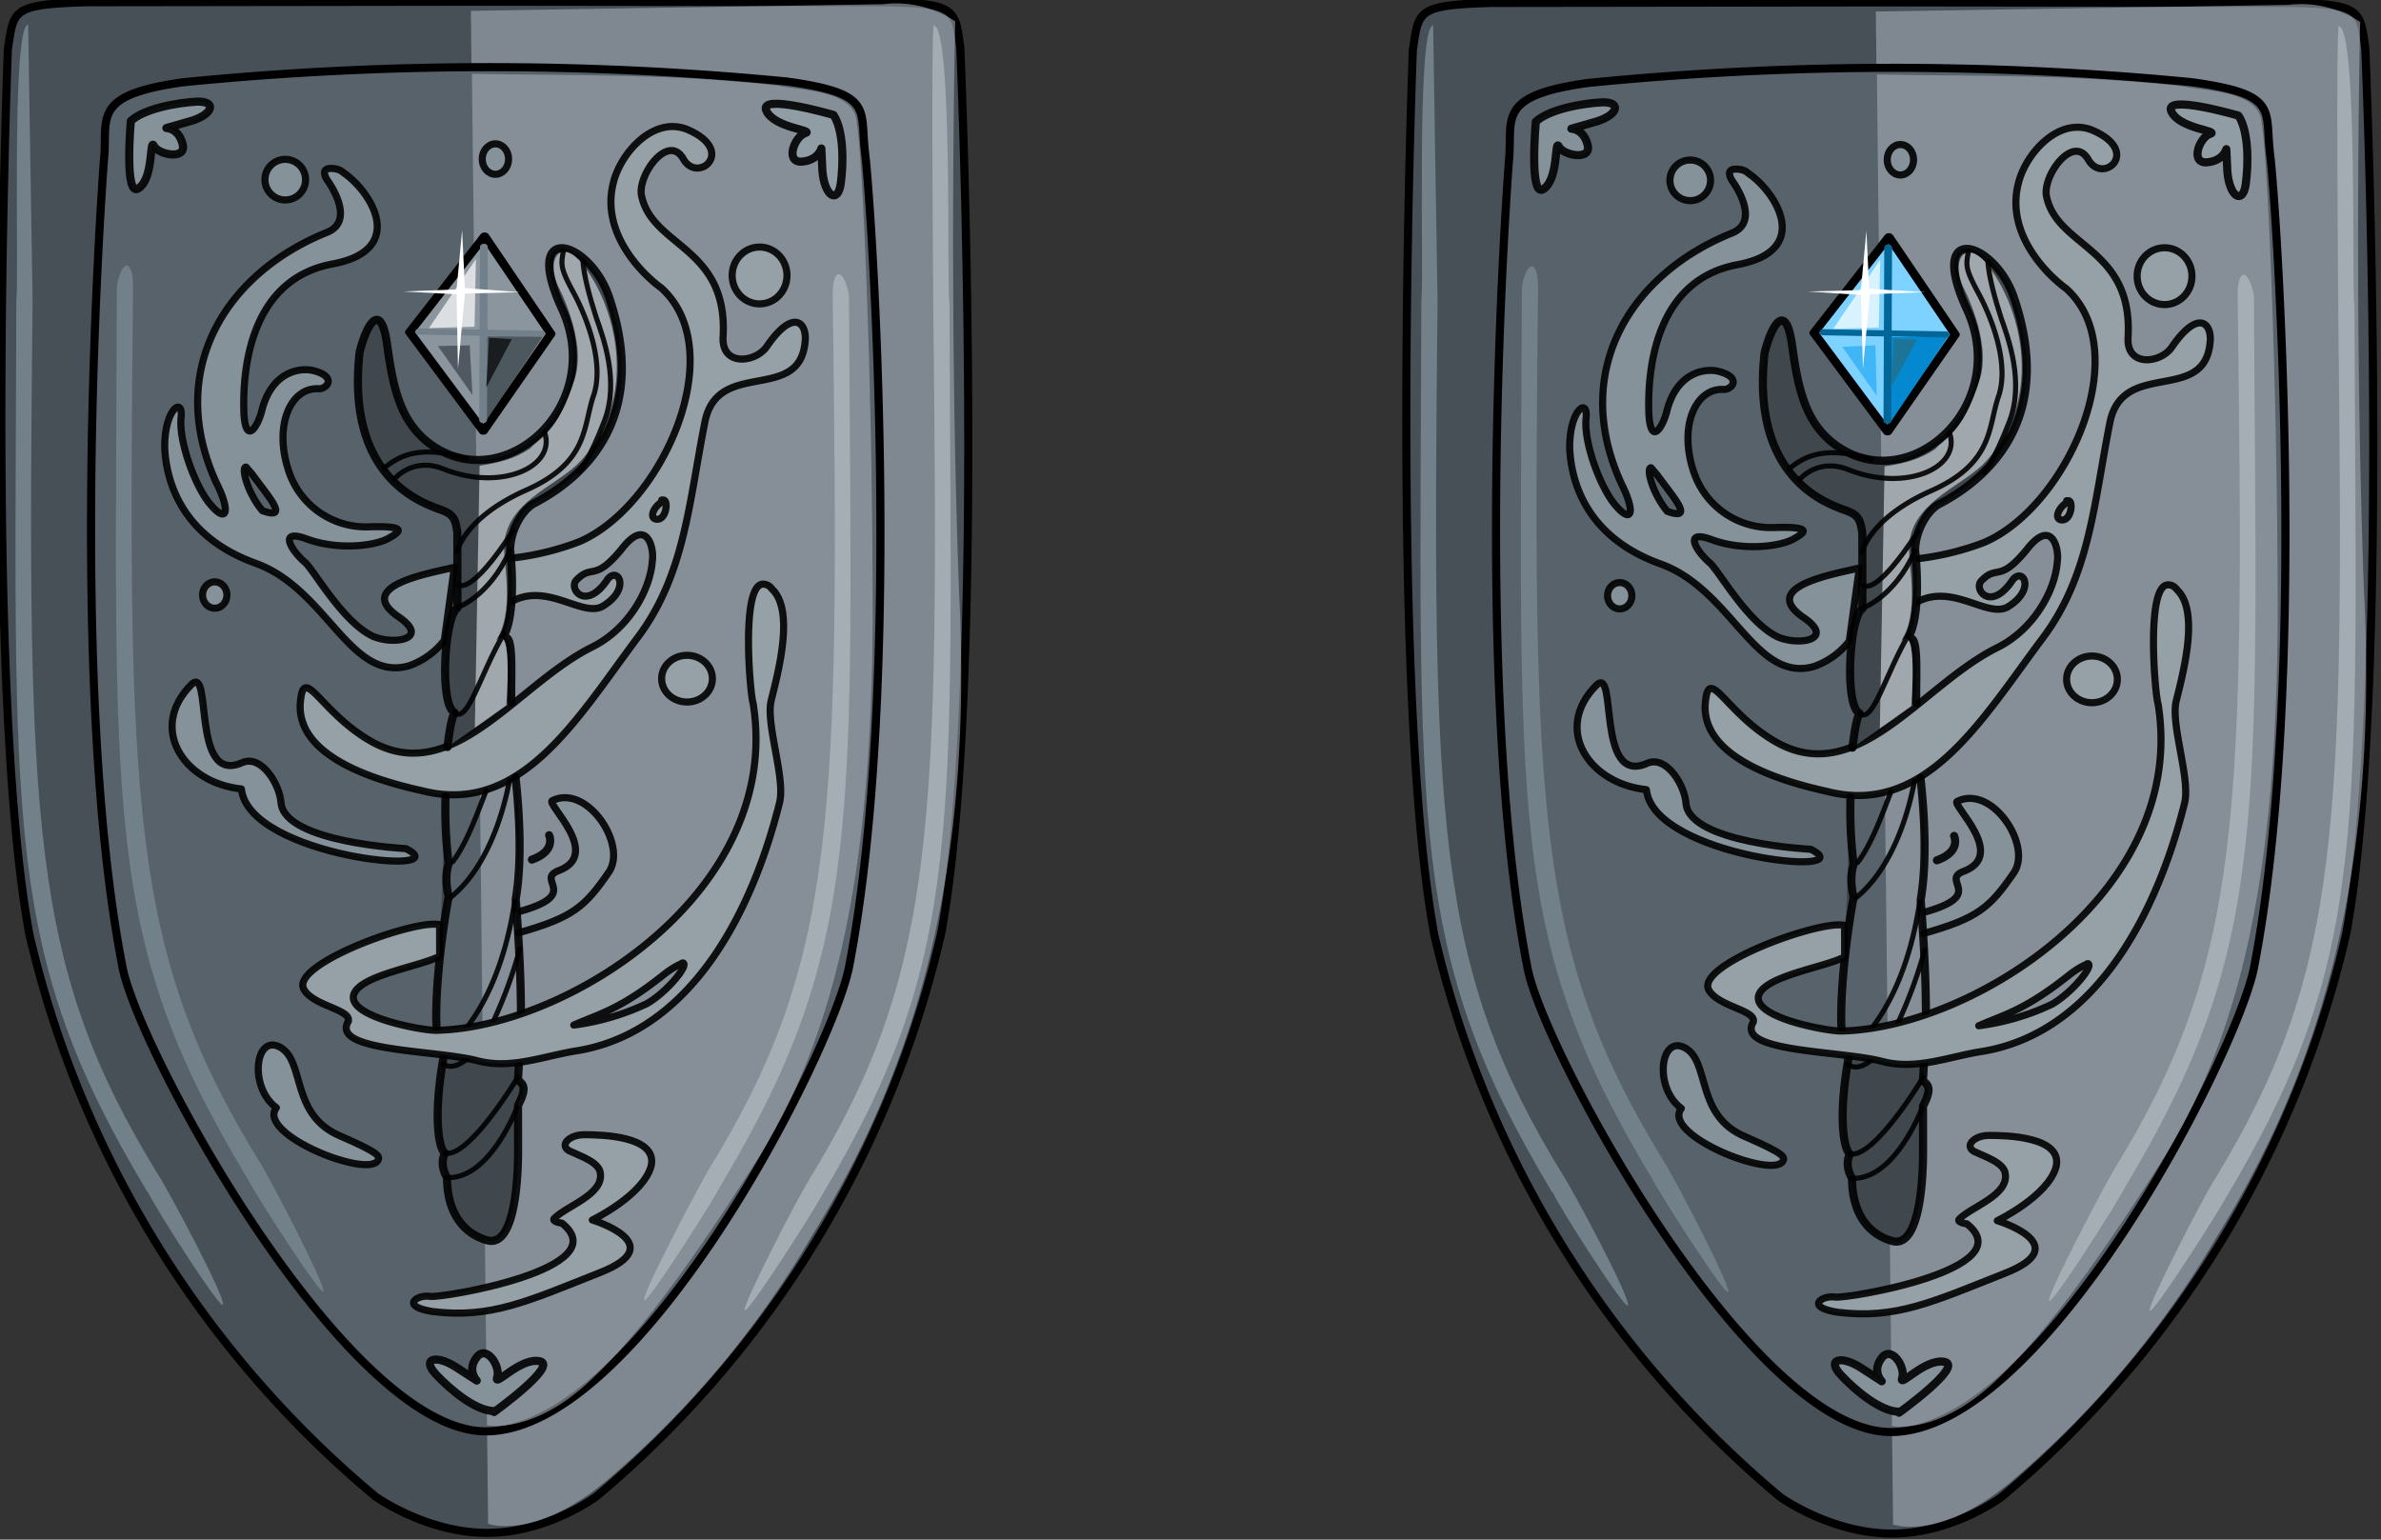 <svg xmlns="http://www.w3.org/2000/svg" viewBox="0 0 344.7 222.9"><rect x="0" y="0" width="344.7" height="222.9" fill="#333333" stroke="none"/><g stroke-width=".8" transform="matrix(1.47 -.002 .002 1.47 -1275.2 486)"><path d="M926.5-182a102.2 102.2 0 0 0 34-55.4c4.6-24.5 2-87.2 2-87.2-.5-3.8-.4-4.4-7.8-4.5l-39-.1h-39.2c-7.5.2-7.2.8-7.8 4.6 0 0-2.5 62.7 2 87.2a102.2 102.2 0 0 0 34 55.4s5 3.6 11 3.6 10.8-3.6 10.8-3.6z" style="marker:none" fill="#475057" stroke="#000" stroke-linecap="round" stroke-linejoin="round" paint-order="markers fill stroke"/><path d="M914.3-328.3l1.5 149s4.7 1.8 12.1-4.6a92.8 92.8 0 0 0 19.7-23.5c10.2-16.4 16.1-35.6 14.7-63.7-1-28.2-.3-56.1-.3-56.1a10.5 10.5 0 0 0-7.1-1.7z" style="marker:none" fill="#a5aeb6" fill-opacity=".6" paint-order="markers fill stroke"/><path d="M951.4-234c5.5-28.1 2.3-75.6 1.7-80.3-.5-4.3.9-5.8-7.7-7a305.2 305.2 0 0 0-59.5 0c-8.6 1.2-7.5 3.3-7.7 7-.3 3.4-3.8 52.2 1.7 80.3 1.8 8.6 22 45.6 35.7 45.6 15.1 0 34-37 35.8-45.6z" style="marker:none" fill="#57626a" stroke="#000" stroke-linecap="round" stroke-linejoin="round" paint-order="markers fill stroke"/><path style="marker:none" fill="#a5aeb6" fill-opacity=".6" d="M914.4-322.1l1.3 133.1s4.6 1 10.4-4.6c4.3-4.1 8.7-9.8 15.8-20.8 8.5-13.1 11.8-29.8 11.9-54.6 0-24.6-1-45.6-1.5-48.1 0-3.4-5.6-3.3-7.8-3.8-10.6-1.2-20.2-1-30.1-1.2z" paint-order="markers fill stroke"/><path d="M880.8-317.5c1.3-1.2 4.5-1.8 6.6-1.9 2 0 1.4 1.4-1 2l-2.1.6s1.2 0 1.6 1.6c.4 1.6-2.4 1-2.8.2-.5-1 0 3-1.5 4.1-1.5 1.2-.8-6.6-.8-6.6z" style="marker:none" fill="#85929a" stroke="#000" stroke-linecap="round" stroke-linejoin="round" stroke-opacity=".9" paint-order="markers fill stroke"/><path style="marker:none" fill="#919da4" stroke="#000" stroke-linecap="round" stroke-linejoin="round" stroke-opacity=".9" d="M950-318c1 1.5 1 4.7.7 6.8-.3 2-1.6 1.2-1.8-1.3l-.1-2.2s-.3 1.2-2 1.3c-1.6 0-.6-2.5.4-2.8 1-.3-3-.5-3.8-2.2-.9-1.8 6.6.4 6.6.4z" paint-order="markers fill stroke"/><path d="M916.4-190.4c-1.8 0-4.3-2.1-5.7-3.6-1.5-1.6 0-2 2-.7l2 1.3s-1-1 0-2.3c1-1.3 2.4 1 2 2-.3 1 2.3-2 4.2-1.6 1.9.4-4.5 5-4.5 5z" style="marker:none" fill="#85929a" stroke="#000" stroke-linecap="round" stroke-linejoin="round" stroke-opacity=".9" paint-order="markers fill stroke"/><path d="M938.7-212.5c14.3-23.8 13-35.5 12.8-87.8-.6-2.8-1.6-2.6-1.6 0 .6 51.5.4 65.5-12.3 86.1-.9 1.5-6.7 12.4-6.4 12.9.3.4 6.7-9.6 7.5-11.2z" style="marker:none" fill="#a4aeb4" paint-order="markers fill stroke"/><path style="marker:none" fill="#718089" d="M892.1-213.4c-14.3-23.8-12.9-35.5-12.7-87.8.5-2.8 1.6-2.7 1.6 0-.6 51.4-.4 65.4 12.2 86 1 1.5 6.7 12.5 6.4 13-.3.4-6.7-9.6-7.5-11.2z" paint-order="markers fill stroke"/><path style="marker:none" fill="#a2acb2" d="M948.6-211.4c14.3-23.9 12.9-35.6 12.8-87.9-.3-1.3.4-27.2-1.5-27.5-.3 0-.1 26.1-.1 27.5.5 51.5.3 65.5-12.3 86.1-1 1.5-6.7 12.5-6.4 12.9.3.4 6.7-9.6 7.5-11.1z" paint-order="markers fill stroke"/><path d="M882.3-212c-14.3-23.9-13-35.6-12.8-87.9.3-1.6-.5-27 1.2-27.1l.4 27.1c-.6 51.5-.4 65.5 12.2 86.1 1 1.5 6.8 12.4 6.4 12.9-.3.4-6.7-9.6-7.4-11.2z" style="marker:none" fill="#718089" paint-order="markers fill stroke"/><ellipse cx="896" cy="-311.7" fill="#85929a" stroke="#000" stroke-linecap="round" stroke-linejoin="round" stroke-opacity=".9" stroke-width=".7" paint-order="markers fill stroke" rx="2" ry="2" style="marker:none"/><ellipse cx="916.7" cy="-313.7" fill="#85929a" stroke="#000" stroke-linecap="round" stroke-linejoin="round" stroke-opacity=".9" stroke-width=".7" paint-order="markers fill stroke" rx="1.3" ry="1.5" style="marker:none"/><ellipse cx="935.5" cy="-262.5" fill="#95a0a7" stroke="#000" stroke-linecap="round" stroke-linejoin="round" stroke-opacity=".9" stroke-width=".7" paint-order="markers fill stroke" rx="2.5" ry="2.3" style="marker:none"/><ellipse cx="889" cy="-270.8" fill="#85929a" stroke="#000" stroke-linecap="round" stroke-linejoin="round" stroke-opacity=".9" stroke-width=".7" paint-order="markers fill stroke" rx="1.2" ry="1.3" style="marker:none"/><path d="M919-239.6c6.1-1.7 1.5-3.1 3.8-4 4.4-1.6-1.2-6.6-.6-6.9 3.4-1.7 7.4 4.3 5.6 7-2.4 3.5-3.6 4.5-8.9 6" style="marker:none" fill="#85929a" stroke="#000" stroke-linecap="round" stroke-linejoin="round" stroke-opacity=".9" stroke-width=".7" paint-order="markers fill stroke"/><path d="M920.2-244.7c1.7-.6 2-1.6 1.7-2.4" style="marker:none" fill="none" stroke="#000" stroke-linecap="round" stroke-linejoin="round" stroke-opacity=".9" paint-order="markers fill stroke"/><path d="M886.7-262c2.1-2-.1 10 5 7.7 1.9-.8 3.7 2.2 3.8 4 .4 3.9 12.3 4.5 12.3 4.5 5.4 2.8-15.5.8-16.2-5.9-5.7-.6-9.2-6-4.9-10.3zM905-215.1c.2-.4.2-.7-3.7-2.4-5-2.1-3.4-7.5-6-8.8-2.4-1.2-3 4-.3 6-2 2.6 9 7 10 5.2z" style="marker:none" fill="#85929a" stroke="#000" stroke-linecap="round" stroke-linejoin="round" stroke-opacity=".9" stroke-width=".7" paint-order="markers fill stroke"/><g stroke="#000" stroke-linecap="round" stroke-linejoin="round" stroke-opacity=".9" stroke-width=".7"><ellipse style="marker:none" cx="942.7" cy="-302.2" fill="#95a0a7" paint-order="markers fill stroke" rx="2.7" ry="2.8"/><path style="marker:none" fill="#95a0a7" d="M918.3-274.4a27 27 0 0 0 6.6-1.6c8.2-3.5 15-18.8 8.1-25-1.4-1-6-5.1-4.7-10.3.7-3 4.1-6.8 7.5-5.2 4.6 2.1.8 5.3-.6 2.8-1.5-2.6-4.6 1.7-4.1 3.7 1.1 5 8.5 5 8 13.8-.2 3 3.2 2.6 4.3 1 2.4-3.5 3.8-2.6 3.8-.8-.3 6.6-8.6 1.8-9.9 8.2-1.6 8-2 15.1-6.7 21.3-6 8-11.5 17.5-21.2 15-4.5-1-12.2-3.3-12-8.5.3-4.3 1.9.8 7.1 3.7 8 4.4 14.2-5.6 21.6-9.3 3.7-1.8 5.8-5.7 6-8.5.2-1.2-.5-4.4-3-1.2-2.7 3.3-2.9 1.5-4.4 3-1 .8.8 3.3 3 0 1-1.3 2.3.9-.4 2.6-2 1.3-5.5-2.4-9.1-.4" paint-order="markers fill stroke"/><path style="marker:none" fill="none" d="M933.2-280c-1 .5-1.5 1.8-.6 1.8s1.1-1.9.6-1.9c-.4 0 0 0 0 0z" paint-order="markers fill stroke"/></g><path d="M900.5-312.8c-.5 0-.9.2-.4 1.1 0 0 3 4 0 5.2-10 4-16 13.6-10.9 24.7 1.4 2.8 1 4-.6 2.1-1.4-1.6-3.1-6-2.9-8.5.3-2.3-1.7-.9-1.6 3 .2 3.7 2 8.8 9 11.3 7 2.6 9.2 11.7 15 10.1a7.6 7.6 0 0 0 3.5-2.5l1-7.2c-2.5.6-9.8 1.8-5.6 4.8 3.3 2.2-.2 2.9-2.4 2-3-1.4-5.8-6.5-6.7-7.3-1.4-1.2-2.7-3.4.2-2.3 3 1.1 6.5.7 7.9 0 1.3-.7 2.1-1.3-1.7-1.2a8 8 0 0 1-8-5.5c-1.5-4.5.2-8.3 3-8.1.8 0 1.8-1.2-.6-1.8-1.3-.3-4 .1-5 3.8-.4 1.7-1.6 3.6-1.8.5-.2-5.2 1-13.4 8.8-14.8 7.4-1.4 3.7-7.2 1-9-.3-.3-.8-.4-1.2-.4zm-8.4 29.4l.6.7c1.5 2.1 3.8 4.6 1 3.6-1.5-1.8-2.1-4.3-1.6-4.3z" style="marker:none" fill="#85929a" stroke="#000" stroke-linecap="round" stroke-linejoin="round" stroke-opacity=".9" stroke-width=".7" paint-order="markers fill stroke"/><path d="M911.9-255.8c.2-1.6.4-2.8.7-3.4-1.5-.7-1-9.5.3-10.3v-7.4c-.2-1.6-.5-1.9-2-2.4-1.4-.6-9-3-7.6-15.4.7-2.8 2.1-5.1 2.7-.8.6 4.4 1.3 7.7 4.3 9.9 7.2 5.2 17.2-3.7 13-13.2-4.1-8.8 2.5-7 4.5-1.5 3.8 11-1.2 17.3-7.3 20.5-1.2.6-2.4 2.7-2.4 4.6 0 0 .8 7-1 9 1.5-1.8 1 3.4 1.1 6m.4 7.4c.3 2.8.7 7.9 0 12 .3 3.9.5 7.7.5 11.3m-.2 4.8l-.1 1.7c.4.4 1 .6 0 2.5v4.3c0 4.2-.6 9.6-3 9-1.9-.5-4-2.2-4-6.2 0 0-.8-1.2-.2-2.4-.6-.4-1.2-3.6-.1-9.6m-.7-2.5c-.2-2.8.3-8.4 1.2-13.2 0 0-.5-1.7 0-3.2a44 44 0 0 1-.3-6.6" style="marker:none" fill="#40484d" stroke="#000" stroke-linecap="round" stroke-linejoin="round" stroke-opacity=".9" paint-order="markers fill stroke"/><path d="M924.1-215.9c.8.4 2.7 1 2.8 2.1.3 2.1-3.3 3.2-4.5 4.4-.4.3.5.5.7.5 5.6 4.5-11.9 7.4-13 7.2-1.3-.2-3 1 .3 1.5 5.7.7 9.3-1 16.4-3.8 7.2-2.8-.7-5.2-.7-5.2s5-2.4 5.8-5.3c.7-3-5-3.1-6.6-3.1-1.6 0-2.6 1.2-1.2 1.7z" style="marker:none" fill="#95a0a7" stroke="#000" stroke-linecap="round" stroke-linejoin="round" stroke-opacity=".9" stroke-width=".7" paint-order="markers fill stroke"/><path d="M915.1-283.5c2-.3 3.5-.7 5-1.7.8-1 2.7-1.4 4.4-6.9 1.2-3.8-1.7-9.2-1.7-9.2-1.2-3 .7-4.9 3-1.3 3.2 4.7 4.7 13.3-1.1 19-2.3 2.2-7.1 3.8-7.2 8.1 0 2 1 6.5-.8 9.2 1.7-1.9 1 6.3 1 6.4l-3.1 2.2" style="marker:none" fill="#a0a8ae" paint-order="markers fill stroke"/><g fill="none" stroke="#000" stroke-linecap="round" stroke-linejoin="round" stroke-opacity=".9" stroke-width=".5"><path d="M918-252.5c-.6 3.2-2.2 8.6-5.8 11.5M915.7-251.5c-1 2.6-2 5.3-3.3 7M918.5-240.6c-.9 6-2.9 10.1-4.8 12.5M918.8-223.3s-4.8 8-7.2 7.5M918.7-220.3s-2.7 7.2-7 6.9M911.4-224.6s.9.8 2.4-.5m2.5-3.5a46 46 0 0 0 2.7-7.3M923.4-304.7c-.3 1.5-.3 1.8 1.1 4.4 1.4 2.7 2.9 7 1.8 10-1 3-.5 6.5-6.6 9.2-6.1 2.7-6.8 6-6.8 6" style="marker:none" paint-order="markers fill stroke"/><path d="M925.3-303.7c.1 1.6.7 3.7 1.3 5.6.7 2 2.3 6.3.8 10.2-1.5 3.9-2.5 5-2.5 5M921.5-286.8c1.2 3.4-4.3 5.9-10 3.6-3-1.2-4.8 1-4.8 1M905.7-283.3c1.1-.8 3-2.5 8.1-.9M912.8-269.5s3.2-1 5.3-5.7M912.6-259.2c1.3 1.2 2.6-4 4.9-7.8M913-271.8s1.1 1.3 5.4-5.3" style="marker:none" paint-order="markers fill stroke"/></g><path style="marker:none" fill="#95a0a7" stroke="#000" stroke-linecap="round" stroke-linejoin="round" stroke-opacity=".9" stroke-width=".7" d="M943-271.8c-2.2 0-1.3 10.8-1 11.7 3 18.5-18.3 32-31.3 32.2-1.4 0-9.1-1.4-8-3.7.9-1.8 6.5-2.6 8.4-3.6v-3.1c-2.3-.6-14.6 3.8-13.4 6.3.9 1.7 4.7 2 4.4 3.2-1.8 3 8.5 2.8 12.7 3.9 3.4.9 6.6-.5 10-1 11.5-2 17.3-14.4 19.8-24.4.6-2.4-1.4-7.8-.8-10.1.7-2.8 2.3-8.8.1-10.9-.3-.4-.6-.5-.9-.5zm-8 37.3c.8 0-1.4 2.8-3.5 4a24.1 24.1 0 0 1-7.2 2.1c2.5-1.1 4.5-1.5 8.8-4.9 1-.8 1.7-1.1 2-1.2z" paint-order="markers fill stroke"/></g><g stroke-width="1.7" color="#000"><path style="isolation:auto;mix-blend-mode:normal;marker:none" fill="#8a959e" stroke="#000" stroke-linecap="round" stroke-linejoin="round" stroke-width="2" d="M252.8 307.3L236.2 280l15.9-27 15 27z" overflow="visible" transform="matrix(.662 .008 -.012 .52 -93.7 -99.4)"/><path style="isolation:auto;mix-blend-mode:normal;marker:none" fill="#4d575e" d="M70.1 61.3l8.5-12.6h-8.3z" overflow="visible"/><path style="isolation:auto;mix-blend-mode:normal;marker:none" fill="#01a7ff" stroke="#72808b" stroke-linecap="round" stroke-linejoin="round" d="M252 256l.7 48.2" overflow="visible" transform="matrix(.662 .008 -.012 .52 -93.7 -99.4)"/><path style="isolation:auto;mix-blend-mode:normal;marker:none" fill="#1a1d1f" d="M70.4 56.1l3.7-7-3.3-.2z" overflow="visible"/><path style="isolation:auto;mix-blend-mode:normal;marker:none" fill="#01a7ff" stroke="#72808b" stroke-linecap="round" stroke-linejoin="round" d="M238.3 279.8l26.7.2" overflow="visible" transform="matrix(.662 .008 -.012 .52 -93.7 -99.4)"/><path d="M68.9 37.5l-6.8 10 6.6-.2z" style="isolation:auto;mix-blend-mode:normal;marker:none" fill="#fff" fill-opacity=".7" overflow="visible"/><path d="M68.4 57.2l-5-7.1L68 50z" style="isolation:auto;mix-blend-mode:normal;marker:none" fill="#505961" overflow="visible"/><path d="M66.9 33.3l-.8 8.6-7.8.3 7.8.4.2 10.8 1-10.9 8-.2-8-.6z" style="isolation:auto;mix-blend-mode:normal;marker:none" fill="#fff" overflow="visible"/></g><g><g stroke-width=".8" transform="matrix(1.47 -.002 .002 1.47 -1071.8 486.1)"><path d="M926.5-182a102.2 102.2 0 0 0 34-55.4c4.6-24.5 2-87.2 2-87.2-.5-3.8-.4-4.4-7.8-4.5l-39-.1h-39.2c-7.5.2-7.2.8-7.8 4.6 0 0-2.5 62.7 2 87.2a102.2 102.2 0 0 0 34 55.4s5 3.6 11 3.6 10.8-3.6 10.8-3.6z" style="marker:none" fill="#475057" stroke="#000" stroke-linecap="round" stroke-linejoin="round" paint-order="markers fill stroke"/><path d="M914.3-328.3l1.5 149s4.7 1.8 12.1-4.6a92.8 92.8 0 0 0 19.7-23.5c10.2-16.4 16.1-35.6 14.7-63.7-1-28.2-.3-56.1-.3-56.1a10.5 10.5 0 0 0-7.1-1.7z" style="marker:none" fill="#a5aeb6" fill-opacity=".6" paint-order="markers fill stroke"/><path d="M951.4-234c5.5-28.1 2.3-75.6 1.7-80.3-.5-4.3.9-5.8-7.7-7a305.2 305.2 0 0 0-59.5 0c-8.6 1.2-7.5 3.3-7.7 7-.3 3.4-3.8 52.2 1.7 80.3 1.8 8.6 22 45.6 35.7 45.6 15.1 0 34-37 35.8-45.6z" style="marker:none" fill="#57626a" stroke="#000" stroke-linecap="round" stroke-linejoin="round" paint-order="markers fill stroke"/><path style="marker:none" fill="#a5aeb6" fill-opacity=".6" d="M914.4-322.1l1.3 133.1s4.6 1 10.4-4.6c4.3-4.1 8.7-9.8 15.8-20.8 8.5-13.1 11.8-29.8 11.9-54.6 0-24.6-1-45.6-1.5-48.1 0-3.4-5.6-3.3-7.8-3.8-10.6-1.2-20.2-1-30.1-1.2z" paint-order="markers fill stroke"/><path d="M880.8-317.5c1.3-1.2 4.5-1.8 6.6-1.9 2 0 1.4 1.4-1 2l-2.1.6s1.2 0 1.6 1.6c.4 1.6-2.4 1-2.8.2-.5-1 0 3-1.5 4.1-1.5 1.2-.8-6.6-.8-6.6z" style="marker:none" fill="#85929a" stroke="#000" stroke-linecap="round" stroke-linejoin="round" stroke-opacity=".9" paint-order="markers fill stroke"/><path style="marker:none" fill="#919da4" stroke="#000" stroke-linecap="round" stroke-linejoin="round" stroke-opacity=".9" d="M950-318c1 1.5 1 4.7.7 6.8-.3 2-1.6 1.2-1.8-1.3l-.1-2.2s-.3 1.2-2 1.3c-1.6 0-.6-2.5.4-2.8 1-.3-3-.5-3.8-2.2-.9-1.8 6.6.4 6.6.4z" paint-order="markers fill stroke"/><path d="M916.4-190.4c-1.8 0-4.3-2.1-5.7-3.6-1.5-1.6 0-2 2-.7l2 1.3s-1-1 0-2.3c1-1.3 2.4 1 2 2-.3 1 2.3-2 4.2-1.6 1.9.4-4.5 5-4.5 5z" style="marker:none" fill="#85929a" stroke="#000" stroke-linecap="round" stroke-linejoin="round" stroke-opacity=".9" paint-order="markers fill stroke"/><path d="M938.7-212.5c14.3-23.8 13-35.5 12.8-87.8-.6-2.8-1.6-2.6-1.6 0 .6 51.5.4 65.5-12.3 86.1-.9 1.5-6.7 12.4-6.4 12.9.3.4 6.7-9.6 7.5-11.2z" style="marker:none" fill="#a4aeb4" paint-order="markers fill stroke"/><path style="marker:none" fill="#718089" d="M892.1-213.4c-14.3-23.8-12.9-35.5-12.7-87.8.5-2.8 1.6-2.7 1.6 0-.6 51.4-.4 65.4 12.2 86 1 1.5 6.7 12.5 6.4 13-.3.4-6.7-9.6-7.5-11.2z" paint-order="markers fill stroke"/><path style="marker:none" fill="#a2acb2" d="M948.6-211.4c14.3-23.9 12.9-35.6 12.8-87.9-.3-1.3.4-27.2-1.5-27.5-.3 0-.1 26.1-.1 27.5.5 51.5.3 65.5-12.3 86.1-1 1.5-6.7 12.5-6.4 12.9.3.4 6.7-9.6 7.5-11.1z" paint-order="markers fill stroke"/><path d="M882.3-212c-14.3-23.9-13-35.6-12.8-87.9.3-1.6-.5-27 1.2-27.1l.4 27.1c-.6 51.5-.4 65.5 12.2 86.1 1 1.5 6.8 12.4 6.4 12.9-.3.4-6.7-9.6-7.4-11.2z" style="marker:none" fill="#718089" paint-order="markers fill stroke"/><ellipse cx="896" cy="-311.7" fill="#85929a" stroke="#000" stroke-linecap="round" stroke-linejoin="round" stroke-opacity=".9" stroke-width=".7" paint-order="markers fill stroke" rx="2" ry="2" style="marker:none"/><ellipse cx="916.7" cy="-313.7" fill="#85929a" stroke="#000" stroke-linecap="round" stroke-linejoin="round" stroke-opacity=".9" stroke-width=".7" paint-order="markers fill stroke" rx="1.3" ry="1.5" style="marker:none"/><ellipse cx="935.5" cy="-262.5" fill="#95a0a7" stroke="#000" stroke-linecap="round" stroke-linejoin="round" stroke-opacity=".9" stroke-width=".7" paint-order="markers fill stroke" rx="2.5" ry="2.3" style="marker:none"/><ellipse cx="889" cy="-270.8" fill="#85929a" stroke="#000" stroke-linecap="round" stroke-linejoin="round" stroke-opacity=".9" stroke-width=".7" paint-order="markers fill stroke" rx="1.2" ry="1.3" style="marker:none"/><path d="M919-239.6c6.1-1.7 1.5-3.1 3.8-4 4.4-1.6-1.2-6.6-.6-6.9 3.4-1.7 7.4 4.3 5.6 7-2.4 3.5-3.6 4.5-8.9 6" style="marker:none" fill="#85929a" stroke="#000" stroke-linecap="round" stroke-linejoin="round" stroke-opacity=".9" stroke-width=".7" paint-order="markers fill stroke"/><path d="M920.2-244.7c1.7-.6 2-1.6 1.7-2.4" style="marker:none" fill="none" stroke="#000" stroke-linecap="round" stroke-linejoin="round" stroke-opacity=".9" paint-order="markers fill stroke"/><path d="M886.7-262c2.1-2-.1 10 5 7.7 1.9-.8 3.7 2.2 3.8 4 .4 3.9 12.3 4.5 12.3 4.5 5.4 2.8-15.5.8-16.2-5.9-5.7-.6-9.2-6-4.9-10.3zM905-215.1c.2-.4.2-.7-3.7-2.4-5-2.1-3.4-7.5-6-8.8-2.4-1.2-3 4-.3 6-2 2.6 9 7 10 5.2z" style="marker:none" fill="#85929a" stroke="#000" stroke-linecap="round" stroke-linejoin="round" stroke-opacity=".9" stroke-width=".7" paint-order="markers fill stroke"/><g stroke="#000" stroke-linecap="round" stroke-linejoin="round" stroke-opacity=".9" stroke-width=".7"><ellipse style="marker:none" cx="942.7" cy="-302.2" fill="#95a0a7" paint-order="markers fill stroke" rx="2.7" ry="2.8"/><path style="marker:none" fill="#95a0a7" d="M918.3-274.4a27 27 0 0 0 6.6-1.6c8.2-3.5 15-18.8 8.1-25-1.4-1-6-5.1-4.7-10.3.7-3 4.1-6.8 7.5-5.2 4.6 2.1.8 5.3-.6 2.8-1.5-2.6-4.6 1.7-4.1 3.7 1.1 5 8.5 5 8 13.8-.2 3 3.2 2.6 4.3 1 2.4-3.5 3.8-2.6 3.8-.8-.3 6.6-8.6 1.8-9.9 8.2-1.6 8-2 15.1-6.7 21.3-6 8-11.5 17.5-21.2 15-4.5-1-12.2-3.3-12-8.5.3-4.3 1.9.8 7.1 3.7 8 4.4 14.2-5.6 21.6-9.3 3.7-1.8 5.8-5.7 6-8.5.2-1.2-.5-4.4-3-1.2-2.7 3.3-2.9 1.5-4.4 3-1 .8.8 3.3 3 0 1-1.3 2.3.9-.4 2.6-2 1.3-5.5-2.4-9.1-.4" paint-order="markers fill stroke"/><path style="marker:none" fill="none" d="M933.2-280c-1 .5-1.5 1.8-.6 1.8s1.1-1.9.6-1.9c-.4 0 0 0 0 0z" paint-order="markers fill stroke"/></g><path d="M900.5-312.8c-.5 0-.9.2-.4 1.1 0 0 3 4 0 5.2-10 4-16 13.6-10.9 24.7 1.4 2.8 1 4-.6 2.1-1.4-1.6-3.1-6-2.9-8.5.3-2.3-1.7-.9-1.6 3 .2 3.7 2 8.8 9 11.3 7 2.6 9.2 11.7 15 10.1a7.6 7.6 0 0 0 3.5-2.5l1-7.2c-2.5.6-9.8 1.8-5.6 4.8 3.3 2.2-.2 2.9-2.4 2-3-1.4-5.8-6.5-6.7-7.3-1.4-1.2-2.7-3.4.2-2.3 3 1.1 6.5.7 7.9 0 1.3-.7 2.1-1.3-1.7-1.2a8 8 0 0 1-8-5.5c-1.5-4.5.2-8.3 3-8.1.8 0 1.8-1.2-.6-1.8-1.3-.3-4 .1-5 3.8-.4 1.7-1.6 3.6-1.8.5-.2-5.2 1-13.4 8.8-14.8 7.4-1.4 3.7-7.2 1-9-.3-.3-.8-.4-1.2-.4zm-8.4 29.4l.6.7c1.5 2.1 3.8 4.6 1 3.6-1.5-1.8-2.1-4.3-1.6-4.3z" style="marker:none" fill="#85929a" stroke="#000" stroke-linecap="round" stroke-linejoin="round" stroke-opacity=".9" stroke-width=".7" paint-order="markers fill stroke"/><path d="M911.9-255.8c.2-1.6.4-2.8.7-3.4-1.5-.7-1-9.5.3-10.3v-7.4c-.2-1.6-.5-1.9-2-2.4-1.4-.6-9-3-7.6-15.4.7-2.8 2.1-5.1 2.7-.8.6 4.4 1.3 7.7 4.3 9.9 7.2 5.2 17.2-3.7 13-13.2-4.1-8.8 2.5-7 4.5-1.5 3.8 11-1.2 17.3-7.3 20.5-1.2.6-2.4 2.7-2.4 4.6 0 0 .8 7-1 9 1.5-1.8 1 3.4 1.1 6m.4 7.4c.3 2.8.7 7.9 0 12 .3 3.9.5 7.7.5 11.3m-.2 4.8l-.1 1.7c.4.4 1 .6 0 2.5v4.3c0 4.2-.6 9.6-3 9-1.9-.5-4-2.2-4-6.2 0 0-.8-1.2-.2-2.4-.6-.4-1.2-3.6-.1-9.6m-.7-2.5c-.2-2.8.3-8.4 1.2-13.2 0 0-.5-1.7 0-3.2a44 44 0 0 1-.3-6.6" style="marker:none" fill="#40484d" stroke="#000" stroke-linecap="round" stroke-linejoin="round" stroke-opacity=".9" paint-order="markers fill stroke"/><path d="M924.1-215.9c.8.4 2.7 1 2.8 2.1.3 2.1-3.3 3.2-4.5 4.4-.4.3.5.5.7.5 5.6 4.5-11.9 7.4-13 7.2-1.3-.2-3 1 .3 1.5 5.7.7 9.3-1 16.4-3.8 7.2-2.8-.7-5.2-.7-5.2s5-2.4 5.8-5.3c.7-3-5-3.1-6.6-3.1-1.6 0-2.6 1.2-1.2 1.7z" style="marker:none" fill="#95a0a7" stroke="#000" stroke-linecap="round" stroke-linejoin="round" stroke-opacity=".9" stroke-width=".7" paint-order="markers fill stroke"/><path d="M915.1-283.5c2-.3 3.5-.7 5-1.7.8-1 2.7-1.4 4.4-6.9 1.2-3.8-1.7-9.2-1.7-9.2-1.2-3 .7-4.9 3-1.3 3.2 4.7 4.7 13.3-1.1 19-2.3 2.2-7.1 3.8-7.2 8.1 0 2 1 6.5-.8 9.2 1.7-1.9 1 6.3 1 6.4l-3.1 2.2" style="marker:none" fill="#a0a8ae" paint-order="markers fill stroke"/><g fill="none" stroke="#000" stroke-linecap="round" stroke-linejoin="round" stroke-opacity=".9" stroke-width=".5"><path d="M918-252.5c-.6 3.2-2.2 8.6-5.8 11.5M915.7-251.5c-1 2.6-2 5.3-3.3 7M918.5-240.6c-.9 6-2.9 10.1-4.8 12.5M918.8-223.3s-4.8 8-7.2 7.5M918.7-220.3s-2.7 7.2-7 6.9M911.4-224.6s.9.8 2.4-.5m2.5-3.5a46 46 0 0 0 2.7-7.3M923.4-304.7c-.3 1.5-.3 1.8 1.1 4.4 1.4 2.7 2.9 7 1.8 10-1 3-.5 6.5-6.6 9.2-6.1 2.7-6.8 6-6.8 6" style="marker:none" paint-order="markers fill stroke"/><path d="M925.3-303.7c.1 1.6.7 3.7 1.3 5.6.7 2 2.3 6.3.8 10.2-1.5 3.9-2.5 5-2.5 5M921.5-286.8c1.2 3.4-4.3 5.9-10 3.6-3-1.2-4.8 1-4.8 1M905.7-283.3c1.1-.8 3-2.5 8.1-.9M912.8-269.5s3.2-1 5.3-5.7M912.6-259.2c1.3 1.2 2.6-4 4.9-7.8M913-271.8s1.1 1.3 5.4-5.3" style="marker:none" paint-order="markers fill stroke"/></g><path style="marker:none" fill="#95a0a7" stroke="#000" stroke-linecap="round" stroke-linejoin="round" stroke-opacity=".9" stroke-width=".7" d="M943-271.8c-2.2 0-1.3 10.8-1 11.7 3 18.5-18.3 32-31.3 32.2-1.4 0-9.1-1.4-8-3.7.9-1.8 6.5-2.6 8.4-3.6v-3.1c-2.3-.6-14.6 3.8-13.4 6.3.9 1.7 4.7 2 4.4 3.2-1.8 3 8.5 2.8 12.7 3.9 3.4.9 6.6-.5 10-1 11.5-2 17.3-14.4 19.8-24.4.6-2.4-1.4-7.8-.8-10.1.7-2.8 2.3-8.8.1-10.9-.3-.4-.6-.5-.9-.5zm-8 37.3c.8 0-1.4 2.8-3.5 4a24.1 24.1 0 0 1-7.2 2.1c2.5-1.1 4.5-1.5 8.8-4.9 1-.8 1.7-1.1 2-1.2z" paint-order="markers fill stroke"/></g><g stroke-width="1.7" color="#000"><path style="isolation:auto;mix-blend-mode:normal;marker:none" fill="#7ed2ff" stroke="#000" stroke-linecap="round" stroke-linejoin="round" stroke-width="2" d="M252.8 307.3L236.2 280l15.9-27 15 27z" overflow="visible" transform="matrix(.662 .008 -.012 .52 109.6 -99.3)"/><path style="isolation:auto;mix-blend-mode:normal;marker:none" fill="#0489d0" d="M273.5 61.4l8.5-12.6h-8.3z" overflow="visible"/><path style="isolation:auto;mix-blend-mode:normal;marker:none" fill="#05a8ff" stroke="#026699" stroke-linecap="round" stroke-linejoin="round" d="M252 256l.7 48.2" overflow="visible" transform="matrix(.662 .008 -.012 .52 109.6 -99.3)"/><path style="isolation:auto;mix-blend-mode:normal;marker:none" fill="#1c7497" d="M273.7 56.2l3.8-7-3.3-.2z" overflow="visible"/><path style="isolation:auto;mix-blend-mode:normal;marker:none" fill="#05a8ff" stroke="#026699" stroke-linecap="round" stroke-linejoin="round" d="M238.3 279.8l26.7.2" overflow="visible" transform="matrix(.662 .008 -.012 .52 109.6 -99.3)"/><path d="M272.2 37.6l-6.8 10 6.6-.2z" style="isolation:auto;mix-blend-mode:normal;marker:none" fill="#fff" fill-opacity=".7" overflow="visible"/><path d="M271.7 57.3l-5-7.1 4.8-.2z" style="isolation:auto;mix-blend-mode:normal;marker:none" fill="#41b6f6" overflow="visible"/><path d="M270.2 33.4l-.8 8.6-7.7.2 7.7.5.3 10.7 1-10.8 8-.3-8.1-.5z" style="isolation:auto;mix-blend-mode:normal;marker:none" fill="#fff" overflow="visible"/></g></g></svg>